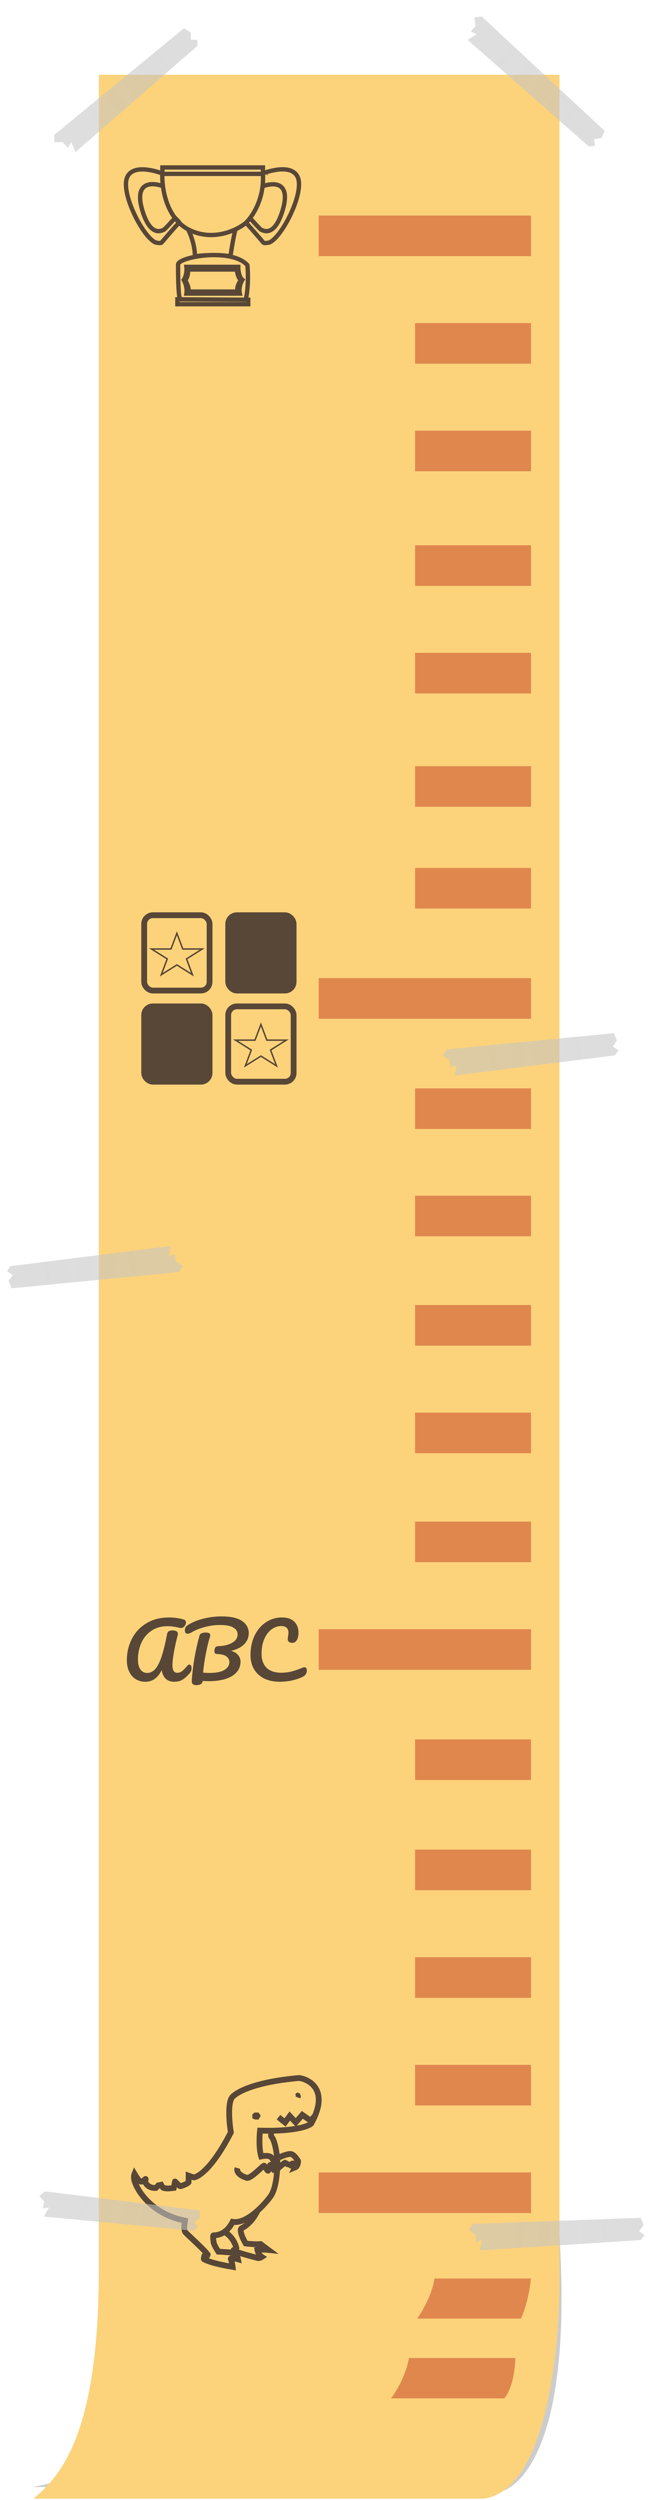 <svg width="113" height="431" viewBox="0 0 113 431" fill="none" xmlns="http://www.w3.org/2000/svg">
<path d="M86.121 429.618L5.434 428.727C18.202 427.586 71.321 397.165 96.285 382.098C99.852 427.924 86.121 429.618 86.121 429.618Z" fill="black" fill-opacity="0.2"/>
<path d="M17.049 391.222C17.049 420.019 10.257 426.947 5.774 430.75H83.408C94.501 429.324 96.77 403.759 96.518 391.156V12.885H17.049V391.222Z" fill="#FCD37B"/>
<path d="M40.956 373.758C40.709 374.645 41.811 375.203 42.392 375.371C43.008 375.976 45.368 373.254 45.573 373.355C45.779 373.456 46.189 374.464 46.292 374.162C46.374 373.92 46.463 373.725 46.497 373.658C46.497 373.557 46.517 373.335 46.599 373.254C46.681 373.174 46.77 373.221 46.805 373.254C46.839 373.288 46.907 373.395 46.907 373.557C46.907 373.718 47.044 373.893 47.112 373.96L47.318 373.758C47.4 372.307 46.805 371.809 46.497 371.742C46.086 371.581 45.368 371.675 45.06 371.742C44.65 370.371 44.752 368.214 44.855 367.306C45.552 367.325 46.202 367.33 46.805 367.322M46.805 367.322C51.313 367.261 53.258 366.512 53.68 366.097C56.8 360.532 53.611 358.536 51.628 358.233C44.65 358.838 41.263 360.35 40.135 361.459C39.232 362.346 39.553 365.929 39.827 367.609C36.03 374.968 33.567 375.371 33.465 375.371C33.383 375.371 32.815 375.17 32.541 375.069C32.541 375.371 32.541 376.016 32.541 376.178C32.541 376.379 31.31 376.883 31.104 376.883C30.899 376.883 30.181 375.976 30.181 376.077C30.181 376.158 30.044 376.85 29.976 377.186C28.539 377.388 28.436 377.186 28.231 377.186C28.067 377.186 27.752 376.581 27.616 376.279C27.616 376.44 27.137 376.951 26.897 377.186C25.912 377.267 25.324 376.682 25.153 376.379C24.947 376.077 25.255 375.472 25.05 375.674C24.845 375.875 24.537 376.178 24.229 376.077C23.983 375.996 23.442 375.17 23.203 374.766C23.134 374.934 23.039 375.412 23.203 375.976C23.75 377.791 26.261 381.702 31.925 382.831C31.857 383.436 31.629 383.94 31.925 384.747C32.003 384.959 35.106 387.67 35.825 388.678C35.791 388.846 35.62 389.162 35.209 389.082C35.175 389.216 35.127 389.485 35.209 389.485C35.312 389.485 35.927 390.09 40.135 390.795C40.1 390.493 39.991 389.807 39.827 389.485C39.663 389.162 40.579 389.35 41.058 389.485C40.99 389.149 40.75 388.457 40.34 388.376C39.929 388.295 38.39 388.208 37.672 388.174C37.364 387.704 36.769 386.702 36.851 386.461C36.782 386.091 36.687 385.352 36.851 385.352C36.985 385.352 37.822 385.395 38.73 384.747M46.805 367.322C46.77 367.619 46.723 368.234 46.805 368.315C46.907 368.415 47.523 369.121 47.831 372.145M47.831 372.145C47.852 372.609 47.854 373.249 47.817 373.96M47.831 372.145C47.728 372.045 49.575 371.238 50.191 371.339C50.684 371.42 51.217 372.179 51.422 372.549C51.422 373.274 51.08 373.59 50.909 373.658C50.991 373.496 50.807 373.187 50.704 373.053C50.622 372.891 50.396 372.985 50.294 373.053C50.294 373.214 50.088 373.523 49.986 373.658C50.068 373.335 49.473 372.985 49.165 372.851C48.837 373.012 48.129 373.658 47.817 373.96M44.413 381.118C45.375 380.259 46.198 379.291 46.702 378.597C47.442 377.534 47.732 375.569 47.817 373.96M44.413 381.118C43.093 382.296 41.512 383.266 40.135 383.033C39.709 383.869 39.21 384.404 38.73 384.747M44.413 381.118C44.116 381.823 43.151 383.416 41.674 384.142C41.469 384.243 41.325 384.908 42.392 386.763C42.94 386.83 44.219 386.944 44.958 386.864C45.265 387.099 45.963 387.63 46.292 387.872C45.963 387.838 45.127 387.791 44.413 387.872C44.458 388.141 44.67 388.759 45.163 389.082C45.06 389.149 44.793 389.283 44.547 389.283C42.94 388.88 39.847 388.033 40.34 387.872C40.832 387.711 40.819 387.536 40.75 387.469C40.635 386.897 40.07 385.553 38.73 384.747" stroke="#584737"/>
<path d="M54.307 364.786L53.589 365.593L52.153 364.585L51.024 365.895L49.998 364.786L49.177 365.895L48.048 364.988" stroke="#584737"/>
<path d="M51.024 361.459C51.024 361.325 51.004 361.056 50.921 361.056L51.229 360.754C51.332 360.653 51.537 360.855 51.64 360.855C51.722 360.855 51.811 361.056 51.845 361.157C51.879 361.291 51.927 361.58 51.845 361.661C51.763 361.742 51.605 361.695 51.537 361.661L51.332 361.56L51.024 361.459Z" fill="#584737"/>
<path d="M44.559 364.181H43.944L43.533 364.484V364.988V365.189C43.67 365.257 43.964 365.391 44.046 365.391H44.559C44.642 365.391 44.73 365.189 44.765 365.089L44.97 364.786L44.765 364.383L44.559 364.181Z" fill="#584737"/>
<path d="M45.13 176.918L45.013 176.607L44.896 176.918L43.995 179.312H41.067H40.632L41 179.543L43.353 181.019L42.457 183.399L42.327 183.746L42.641 183.549L45.013 182.06L47.386 183.549L47.7 183.746L47.569 183.399L46.674 181.019L49.026 179.543L49.394 179.312H48.96H46.031L45.13 176.918Z" stroke="#584737" stroke-width="0.25"/>
<rect x="39.371" y="173.491" width="11.284" height="12.985" rx="1.5" stroke="#584737"/>
<rect x="24.873" y="173.491" width="11.284" height="12.985" rx="1.5" fill="#584737" stroke="#584737"/>
<rect x="39.371" y="157.779" width="11.284" height="12.985" rx="1.5" fill="#584737" stroke="#584737"/>
<path d="M30.632 161.205L30.515 160.895L30.398 161.205L29.497 163.6H26.568H26.134L26.502 163.831L28.854 165.307L27.959 167.687L27.828 168.034L28.142 167.837L30.515 166.348L32.887 167.837L33.201 168.034L33.071 167.687L32.175 165.307L34.528 163.831L34.895 163.6H34.461H31.533L30.632 161.205Z" stroke="#584737" stroke-width="0.25"/>
<rect x="24.873" y="157.779" width="11.284" height="12.985" rx="1.5" stroke="#584737"/>
<path d="M25.057 289.926C24.459 289.926 23.917 289.779 23.432 289.484C22.955 289.189 22.578 288.765 22.301 288.21C22.023 287.647 21.885 286.984 21.885 286.221C21.885 284.904 22.166 283.686 22.73 282.568C23.293 281.441 24.125 280.54 25.226 279.864C26.326 279.179 27.648 278.837 29.191 278.837C29.589 278.837 30.014 278.867 30.465 278.928C30.924 278.989 31.34 279.08 31.713 279.201C31.955 279.27 32.077 279.444 32.077 279.721C32.077 279.946 31.99 280.159 31.817 280.358C31.652 280.557 31.457 280.657 31.232 280.657C31.162 280.657 31.11 280.653 31.076 280.644C30.625 280.54 30.239 280.466 29.919 280.423C29.598 280.371 29.26 280.345 28.905 280.345C27.804 280.345 26.868 280.614 26.097 281.151C25.325 281.68 24.749 282.382 24.368 283.257C23.986 284.132 23.796 285.077 23.796 286.091C23.796 286.828 23.939 287.4 24.225 287.807C24.519 288.206 24.901 288.405 25.369 288.405C25.897 288.405 26.361 288.188 26.76 287.755C27.158 287.322 27.522 286.62 27.852 285.649C28.181 284.678 28.506 283.361 28.827 281.697C28.879 281.454 28.983 281.29 29.139 281.203C29.295 281.116 29.503 281.073 29.763 281.073C30.378 281.073 30.686 281.272 30.686 281.671C30.686 281.74 30.673 281.827 30.647 281.931C30.421 282.772 30.213 283.703 30.023 284.726C29.841 285.74 29.75 286.511 29.75 287.04C29.75 287.508 29.819 287.85 29.958 288.067C30.096 288.275 30.309 288.379 30.595 288.379C30.872 288.379 31.136 288.288 31.388 288.106C31.639 287.915 31.955 287.595 32.337 287.144C32.441 287.023 32.558 286.962 32.688 286.962C32.8 286.962 32.887 287.014 32.948 287.118C33.017 287.222 33.052 287.365 33.052 287.547C33.052 287.885 32.969 288.154 32.805 288.353C32.38 288.864 31.964 289.254 31.557 289.523C31.149 289.792 30.651 289.926 30.062 289.926C29.455 289.926 28.965 289.753 28.593 289.406C28.22 289.051 27.986 288.552 27.891 287.911C27.249 289.254 26.305 289.926 25.057 289.926ZM42.914 281.541C42.914 282.278 42.654 282.915 42.134 283.452C41.614 283.981 40.856 284.362 39.859 284.596C40.397 284.743 40.804 284.986 41.081 285.324C41.359 285.653 41.497 286.035 41.497 286.468C41.497 287.153 41.281 287.746 40.847 288.249C40.423 288.752 39.799 289.142 38.975 289.419C38.152 289.688 37.16 289.822 35.998 289.822C35.565 289.822 35.218 289.809 34.958 289.783C34.95 290.026 34.846 290.208 34.646 290.329C34.447 290.45 34.191 290.511 33.879 290.511C33.567 290.511 33.351 290.442 33.229 290.303C33.117 290.164 33.069 289.961 33.086 289.692C33.164 288.479 33.316 287.209 33.541 285.883C33.767 284.548 34.053 283.261 34.399 282.022C34.46 281.805 34.581 281.654 34.763 281.567C34.945 281.48 35.184 281.437 35.478 281.437C36.007 281.437 36.271 281.584 36.271 281.879C36.271 282 36.245 282.139 36.193 282.295C35.968 282.971 35.743 283.89 35.517 285.051C35.292 286.204 35.132 287.304 35.036 288.353C35.452 288.388 35.79 288.405 36.05 288.405C37.264 288.405 38.152 288.232 38.715 287.885C39.287 287.53 39.573 287.079 39.573 286.533C39.573 286.152 39.409 285.831 39.079 285.571C38.759 285.311 38.217 285.168 37.454 285.142C37.281 285.133 37.16 285.09 37.09 285.012C37.021 284.934 36.986 284.808 36.986 284.635C36.986 284.384 37.038 284.18 37.142 284.024C37.246 283.868 37.437 283.786 37.714 283.777C38.33 283.76 38.884 283.669 39.378 283.504C39.881 283.339 40.275 283.11 40.561 282.815C40.847 282.512 40.99 282.161 40.99 281.762C40.99 281.259 40.743 280.865 40.249 280.579C39.755 280.284 38.997 280.137 37.974 280.137C37.047 280.137 36.15 280.258 35.283 280.501C34.417 280.735 33.68 281.034 33.073 281.398C32.796 281.563 32.562 281.645 32.371 281.645C32.215 281.645 32.094 281.593 32.007 281.489C31.929 281.376 31.89 281.238 31.89 281.073C31.89 280.856 31.934 280.67 32.02 280.514C32.116 280.358 32.337 280.18 32.683 279.981C33.411 279.565 34.265 279.24 35.244 279.006C36.224 278.772 37.225 278.655 38.247 278.655C39.816 278.655 40.986 278.919 41.757 279.448C42.529 279.977 42.914 280.674 42.914 281.541ZM48.272 289.926C47.241 289.926 46.344 289.74 45.581 289.367C44.819 288.986 44.234 288.448 43.826 287.755C43.419 287.062 43.215 286.256 43.215 285.337C43.215 284.063 43.454 282.932 43.93 281.944C44.416 280.956 45.07 280.193 45.893 279.656C46.717 279.11 47.631 278.837 48.636 278.837C49.572 278.837 50.283 279.08 50.768 279.565C51.254 280.042 51.496 280.674 51.496 281.463C51.496 281.992 51.401 282.416 51.21 282.737C51.028 283.058 50.764 283.218 50.417 283.218C50.175 283.218 49.984 283.162 49.845 283.049C49.707 282.936 49.637 282.772 49.637 282.555C49.637 282.477 49.655 282.334 49.689 282.126C49.741 281.866 49.767 281.658 49.767 281.502C49.767 280.713 49.347 280.319 48.506 280.319C47.934 280.319 47.388 280.505 46.868 280.878C46.348 281.251 45.928 281.801 45.607 282.529C45.287 283.248 45.126 284.106 45.126 285.103C45.126 286.143 45.417 286.949 45.997 287.521C46.578 288.084 47.436 288.366 48.571 288.366C49.135 288.366 49.702 288.297 50.274 288.158C50.855 288.011 51.496 287.79 52.198 287.495C52.328 287.443 52.437 287.417 52.523 287.417C52.662 287.417 52.766 287.469 52.835 287.573C52.905 287.677 52.939 287.811 52.939 287.976C52.939 288.505 52.653 288.895 52.081 289.146C51.466 289.415 50.825 289.614 50.157 289.744C49.499 289.865 48.87 289.926 48.272 289.926Z" fill="#584737"/>
<path d="M86.996 413.463C86.996 413.463 88.711 411.768 88.912 406.501H70.557C69.807 410.524 67.444 413.463 67.444 413.463H86.996Z" fill="#E0874E"/>
<path d="M74.963 392.801C74.434 396.314 71.977 399.714 71.977 399.714H89.862C89.862 399.714 91.157 397.146 91.596 392.801H74.963Z" fill="#E0874E"/>
<rect x="54.987" y="374.514" width="36.622" height="7" fill="#E0874E"/>
<rect x="71.609" y="355.963" width="20" height="7" fill="#E0874E"/>
<rect x="71.609" y="337.412" width="20" height="7" fill="#E0874E"/>
<rect x="71.609" y="318.861" width="20" height="7" fill="#E0874E"/>
<rect x="71.609" y="299.861" width="20" height="7" fill="#E0874E"/>
<rect x="54.987" y="280.861" width="36.622" height="7" fill="#E0874E"/>
<rect x="71.609" y="262.31" width="20" height="7" fill="#E0874E"/>
<rect x="71.609" y="243.527" width="20" height="7" fill="#E0874E"/>
<rect x="71.609" y="224.976" width="20" height="7" fill="#E0874E"/>
<rect x="71.609" y="206.13" width="20" height="7" fill="#E0874E"/>
<rect x="71.609" y="187.627" width="20" height="7" fill="#E0874E"/>
<rect x="54.987" y="168.627" width="36.622" height="7" fill="#E0874E"/>
<rect x="71.609" y="149.627" width="20" height="7" fill="#E0874E"/>
<rect x="71.609" y="132.086" width="20" height="7" fill="#E0874E"/>
<rect x="71.609" y="112.544" width="20" height="7" fill="#E0874E"/>
<rect x="71.609" y="94.002" width="20" height="7" fill="#E0874E"/>
<rect x="71.609" y="74.242" width="20" height="7" fill="#E0874E"/>
<rect x="71.609" y="55.7" width="20" height="7" fill="#E0874E"/>
<rect x="54.987" y="37.158" width="36.622" height="7" fill="#E0874E"/>
<path d="M31.748 4.863L9.36 23.257V24.518H10.832L11.673 25.464L12.303 24.518L13.039 26.2L34.061 7.911V6.86H32.904V5.599L31.748 4.863Z" fill="url(#paint0_linear)"/>
<path d="M104.318 22.566L83.097 2.837L81.847 3.005L82.044 4.463L81.219 5.423L82.24 5.922L80.672 6.876L101.606 25.265L102.648 25.124L102.493 23.979L103.743 23.81L104.318 22.566Z" fill="url(#paint1_linear)"/>
<path d="M110.561 382.34L81.605 383.382L80.84 384.385L82.009 385.278L82.104 386.54L83.179 386.171L82.744 387.954L110.55 386.166L111.188 385.33L110.269 384.629L111.034 383.626L110.561 382.34Z" fill="url(#paint2_linear)"/>
<path d="M105.889 178.115L77.05 180.911L76.347 181.958L77.569 182.778L77.74 184.032L78.79 183.598L78.464 185.405L106.111 181.934L106.696 181.062L105.736 180.417L106.439 179.37L105.889 178.115Z" fill="url(#paint3_linear)"/>
<path d="M2.02 222.094L30.86 219.298L31.563 218.251L30.341 217.431L30.17 216.177L29.119 216.611L29.446 214.804L1.799 218.275L1.213 219.147L2.173 219.792L1.47 220.839L2.02 222.094Z" fill="url(#paint4_linear)"/>
<path d="M34.422 381.067L7.768 377.77L6.797 378.576L7.62 379.566L7.362 380.736L8.442 380.555L7.559 382.124L33.37 384.569L34.178 383.898L33.532 383.12L34.502 382.314L34.422 381.067Z" fill="url(#paint5_linear)"/>
<path d="M31.12 51.605C30.686 51.539 30.725 45.71 30.725 45.71C30.318 44.341 39.898 42.597 42.678 45.71C42.794 46.767 42.9 49.442 42.398 51.684M28.009 29.909C26.783 29.447 23.023 28.317 21.98 30.473C20.685 33.148 24.709 40.98 26.87 41.812C27.153 41.876 27.753 41.965 27.883 41.812C28.045 41.62 30.824 38.369 30.932 38.383C31.018 38.394 30.485 37.844 30.207 37.568C29.599 38.251 28.353 39.618 28.237 39.618C28.092 39.618 26.015 41.161 24.551 36.245C23.087 31.33 26.158 31.384 28.114 32.09M45.333 29.892C46.559 29.43 50.291 28.317 51.334 30.473C52.628 33.148 48.605 40.98 46.444 41.812C46.16 41.876 45.56 41.965 45.431 41.812C45.269 41.62 42.49 38.369 42.382 38.383M43.106 37.568C43.715 38.251 44.96 39.618 45.077 39.618C45.222 39.618 47.298 41.161 48.763 36.245C50.227 31.33 47.253 31.413 45.297 32.118M28.01 29.867C27.884 32.331 28.655 37.745 32.749 39.691C36.843 41.637 40.86 39.688 42.356 38.471C43.487 37.438 45.669 34.271 45.347 29.867M32.429 39.498C32.816 40.214 33.627 42.232 33.638 44.192C34.737 44.025 37.498 43.791 39.756 44.192C39.957 42.807 40.43 39.907 40.694 39.494M42.826 51.67V52.447H30.604V51.603L42.826 51.67ZM42.826 51.67V52.166M37.006 28.869H45.356V29.206M27.583 31.916L27.93 32.033M28.152 41.494L27.863 41.823C27.748 41.921 27.201 41.921 26.808 41.787L26.617 41.693L26.372 41.527L26.187 41.377L26.008 41.214M32.564 39.742L33.01 40.847L33.35 41.974L33.557 43.092L33.645 44.2C34.099 44.1 35.158 44.024 35.245 44.024M40.594 39.637C40.594 39.637 40.591 39.638 40.589 39.639M32.159 46.005H41.106C41.106 47.344 41.586 48.101 41.809 48.248C41.254 49.149 41.262 50.155 41.375 50.611H32.159C32.209 50.277 32.321 49.391 31.698 48.253C31.954 47.941 32.271 47.001 32.159 46.005ZM32.486 46.457H40.834C40.896 46.945 41.13 47.993 41.561 48.274C41.277 48.646 40.764 49.565 40.984 50.267H32.486C32.706 49.816 32.218 48.75 31.947 48.274C32.338 48.003 32.469 46.95 32.486 46.457ZM45.361 29.976H28.015V28.869H45.361V29.976ZM46.014 29.901C46.026 29.897 46.038 29.893 46.05 29.89C46.032 29.893 46.02 29.896 46.014 29.901Z" stroke="#584737" stroke-width="0.75"/>
<defs>
<linearGradient id="paint0_linear" x1="26.178" y1="6.44" x2="11.778" y2="18.948" gradientUnits="userSpaceOnUse">
<stop stop-color="#C4C4C4" stop-opacity="0.58"/>
<stop offset="1" stop-color="#C4C4C4" stop-opacity="0.56"/>
</linearGradient>
<linearGradient id="paint1_linear" x1="102.011" y1="17.256" x2="87.691" y2="4.657" gradientUnits="userSpaceOnUse">
<stop stop-color="#C4C4C4" stop-opacity="0.58"/>
<stop offset="1" stop-color="#C4C4C4" stop-opacity="0.56"/>
</linearGradient>
<linearGradient id="paint2_linear" x1="105.176" y1="380.214" x2="86.141" y2="381.423" gradientUnits="userSpaceOnUse">
<stop stop-color="#C4C4C4" stop-opacity="0.58"/>
<stop offset="1" stop-color="#C4C4C4" stop-opacity="0.56"/>
</linearGradient>
<linearGradient id="paint3_linear" x1="100.385" y1="176.319" x2="81.459" y2="178.68" gradientUnits="userSpaceOnUse">
<stop stop-color="#C4C4C4" stop-opacity="0.58"/>
<stop offset="1" stop-color="#C4C4C4" stop-opacity="0.56"/>
</linearGradient>
<linearGradient id="paint4_linear" x1="7.524" y1="223.889" x2="26.451" y2="221.529" gradientUnits="userSpaceOnUse">
<stop stop-color="#C4C4C4" stop-opacity="0.58"/>
<stop offset="1" stop-color="#C4C4C4" stop-opacity="0.56"/>
</linearGradient>
<linearGradient id="paint5_linear" x1="30.098" y1="378.329" x2="12.964" y2="374.353" gradientUnits="userSpaceOnUse">
<stop stop-color="#C4C4C4" stop-opacity="0.58"/>
<stop offset="1" stop-color="#C4C4C4" stop-opacity="0.56"/>
</linearGradient>
</defs>
</svg>
